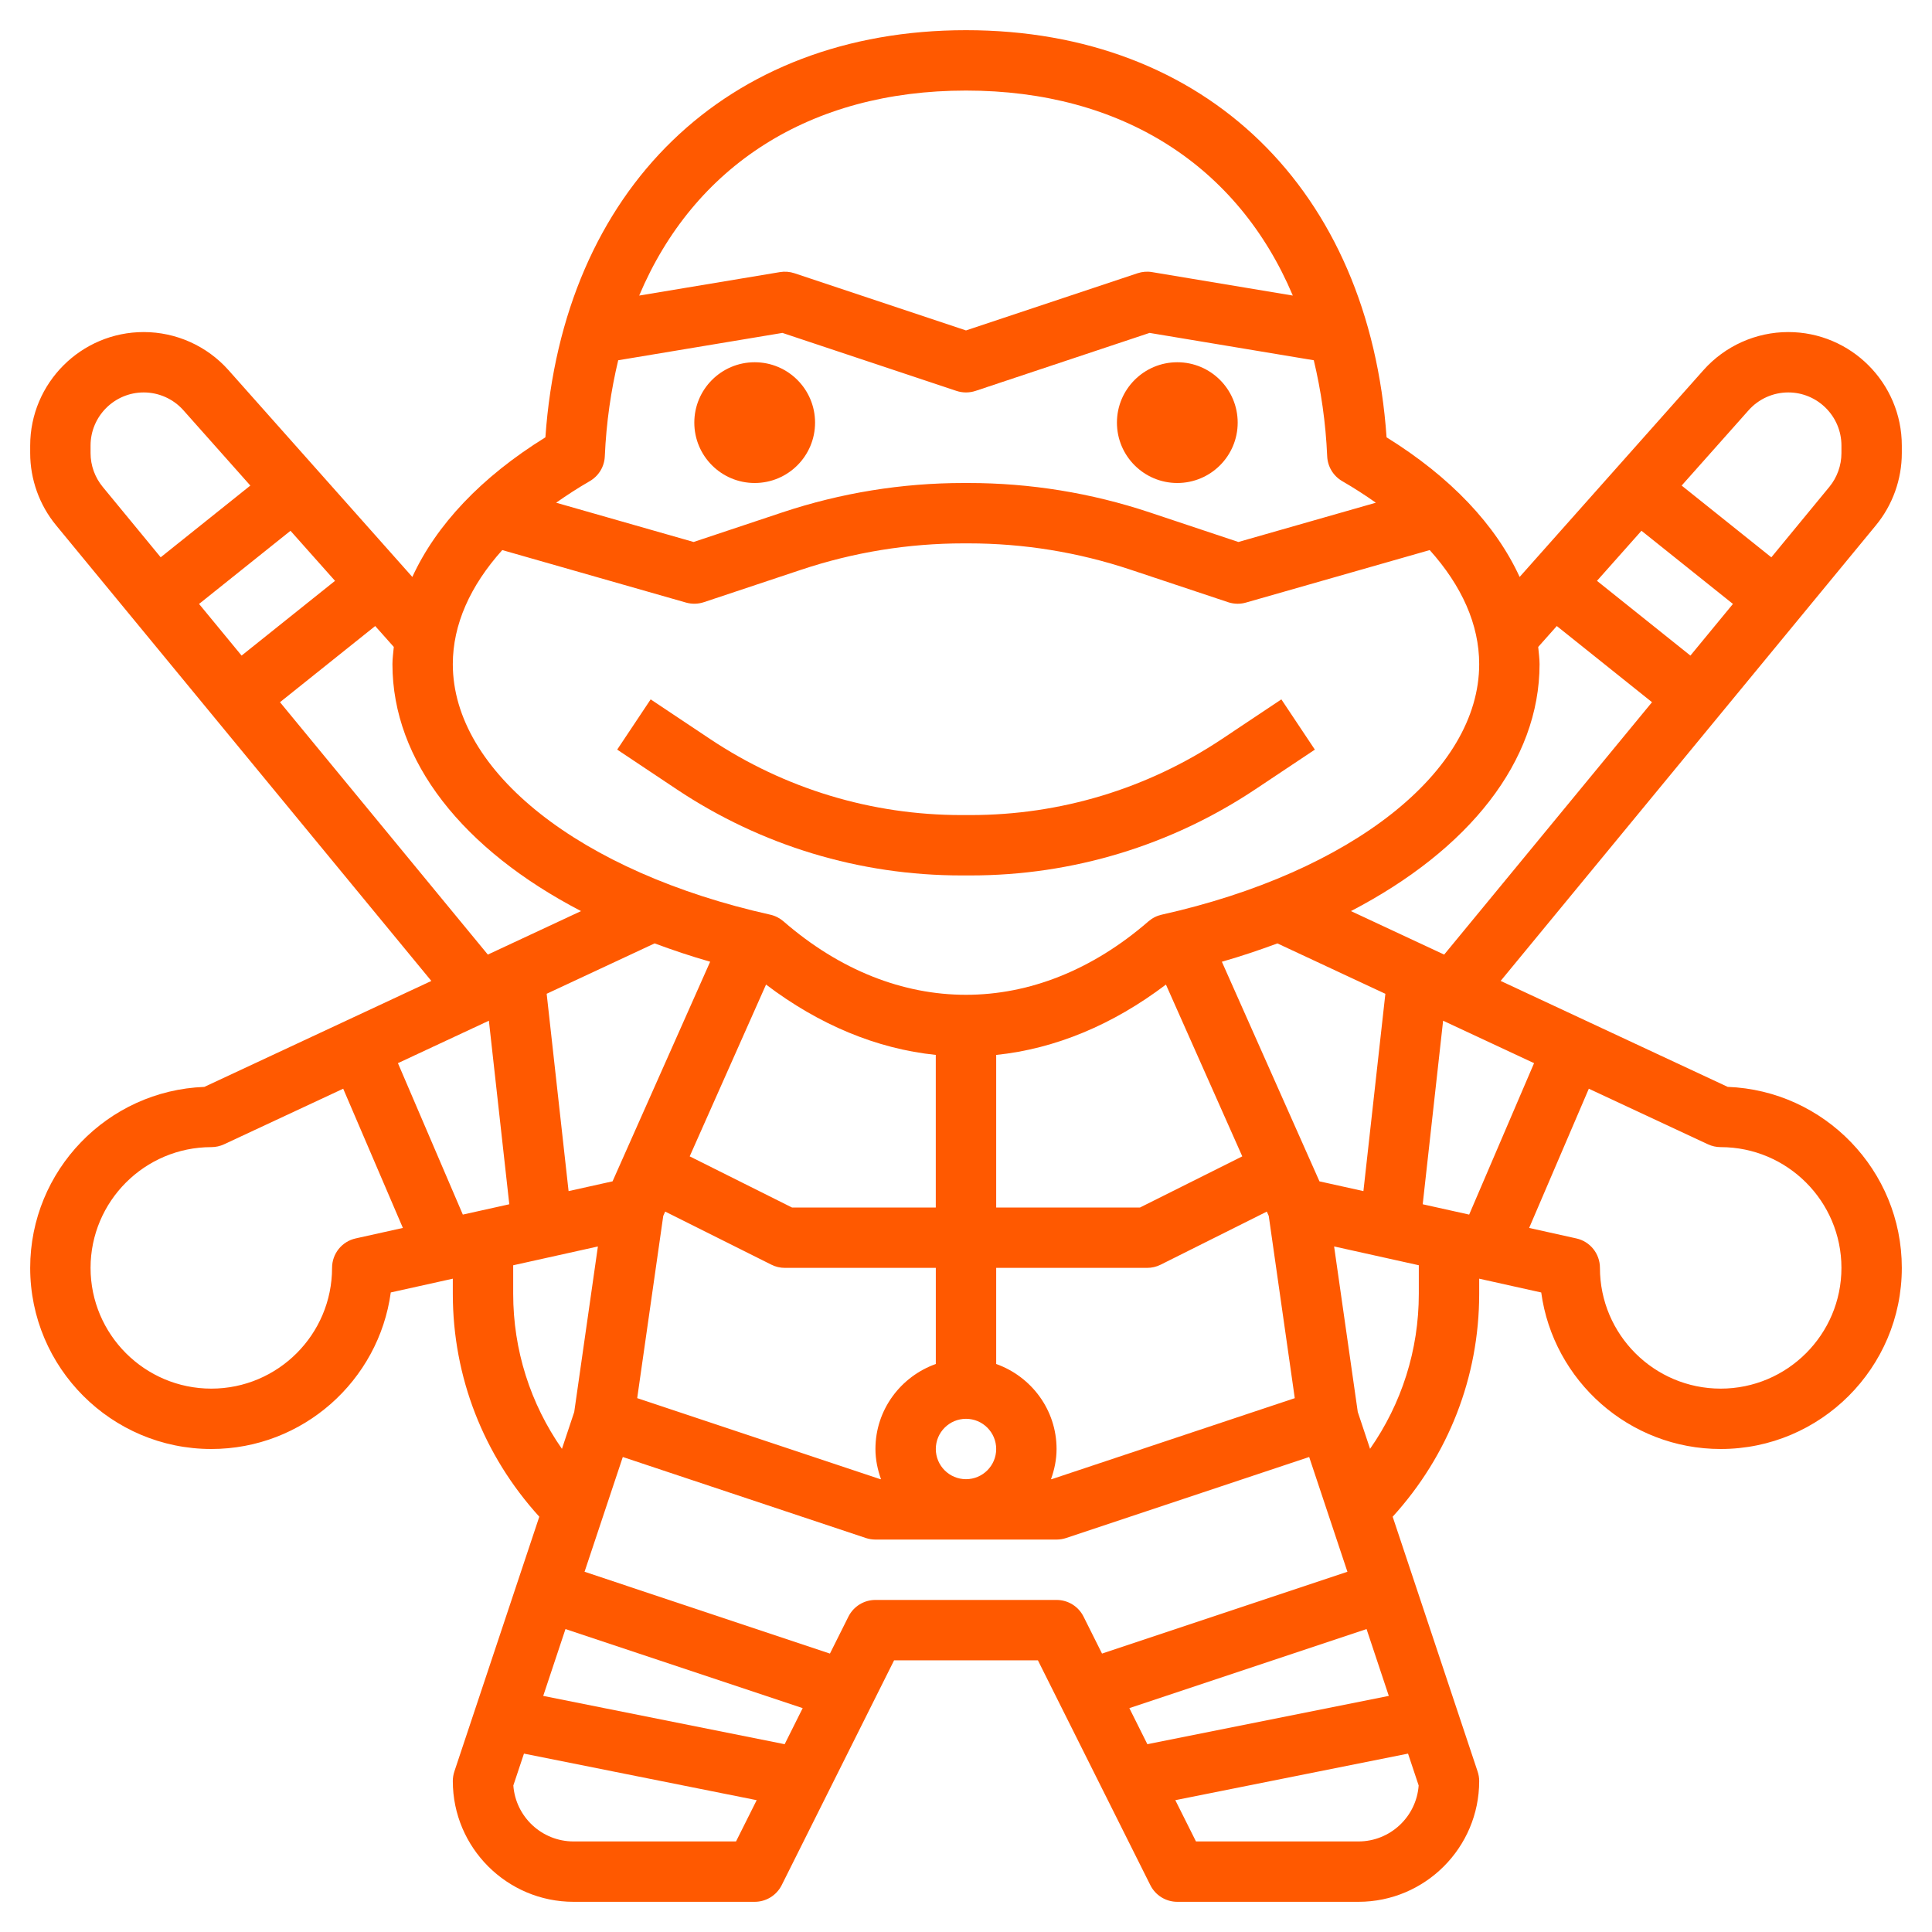 <?xml version="1.0" encoding="iso-8859-1"?>
<!-- Generator: Adobe Illustrator 22.1.0, SVG Export Plug-In . SVG Version: 6.00 Build 0)  -->
<svg fill="#ff5900" xmlns="http://www.w3.org/2000/svg" xmlns:xlink="http://www.w3.org/1999/xlink" version="1.1" id="Layer_3" x="0px" y="0px" viewBox="0 0 64 64" style="enable-background:new 0 0 64 64;" xml:space="preserve" width="512" height="512">
<g>
	<circle cx="25" cy="14" r="2"/>
	<circle cx="39" cy="14" r="2"/>
	<path d="M31.845,29h0.311c3.367,0,6.628-0.987,9.431-2.855l1.969-1.313l-1.109-1.664l-1.969,1.313   C38.004,26.129,35.126,27,32.155,27h-0.311c-2.971,0-5.849-0.871-8.321-2.519l-1.969-1.313l-1.109,1.664l1.969,1.313   C25.217,28.013,28.478,29,31.845,29z"/>
	<path d="M63,15.01v-0.25c0-2.073-1.688-3.76-3.761-3.76c-1.073,0-2.097,0.46-2.81,1.262l-6.089,6.85   c-0.792-1.723-2.282-3.306-4.408-4.625C45.359,6.273,39.941,1,32,1S18.641,6.273,18.067,14.487   c-2.126,1.318-3.616,2.902-4.408,4.625l-6.089-6.85C6.857,11.46,5.834,11,4.761,11C2.688,11,1,12.687,1,14.76v0.25   c0,0.87,0.305,1.719,0.858,2.391l12.431,15.094l-7.52,3.51C3.567,36.126,1,38.769,1,42c0,3.309,2.691,6,6,6   c3.032,0,5.546-2.261,5.945-5.186L15,42.358v0.5c0,2.76,1.021,5.357,2.865,7.385l-2.814,8.441C15.018,58.786,15,58.893,15,59   c0,2.206,1.794,4,4,4h6c0.379,0,0.725-0.214,0.895-0.553L29.618,55h4.764l3.724,7.447C38.275,62.786,38.621,63,39,63h6   c2.206,0,4-1.794,4-4c0-0.107-0.018-0.214-0.052-0.316l-2.814-8.441C47.979,48.215,49,45.618,49,42.858v-0.5l2.055,0.457   C51.454,45.739,53.968,48,57,48c3.309,0,6-2.691,6-6c0-3.231-2.567-5.874-5.769-5.996l-7.52-3.51L62.143,17.4   C62.695,16.729,63,15.879,63,15.01z M54.376,17.582l3.03,2.424l-1.409,1.711l-3.095-2.476L54.376,17.582z M32,3   c5.179,0,9.018,2.507,10.826,6.791l-4.662-0.777C38.006,8.986,37.839,9,37.684,9.051L32,10.946l-5.684-1.895   C26.162,9,25.995,8.987,25.836,9.014l-4.662,0.777C22.982,5.507,26.821,3,32,3z M20.035,15.116c0.049-1.13,0.206-2.187,0.444-3.182   l5.44-0.906l5.765,1.921C31.786,12.983,31.894,13,32,13s0.214-0.017,0.316-0.051l5.765-1.921l5.44,0.906   c0.238,0.995,0.395,2.051,0.444,3.182c0.015,0.342,0.203,0.652,0.499,0.823c0.397,0.229,0.765,0.469,1.113,0.714l-4.554,1.301   l-2.935-0.979C36.146,16.328,34.124,16,32.079,16h-0.158c-2.045,0-4.066,0.328-6.009,0.975l-2.935,0.979l-4.554-1.301   c0.348-0.245,0.716-0.485,1.113-0.714C19.832,15.768,20.021,15.458,20.035,15.116z M16.638,18.222l6.087,1.739   c0.193,0.055,0.399,0.051,0.591-0.013l3.229-1.076C28.282,18.293,30.091,18,31.921,18h0.158c1.83,0,3.639,0.293,5.376,0.873   l3.229,1.076C40.786,19.983,40.894,20,41,20c0.093,0,0.185-0.013,0.274-0.039l6.087-1.739C48.424,19.405,49,20.69,49,22   c0,3.561-4.227,6.896-10.518,8.3c-0.162,0.036-0.312,0.112-0.438,0.221c-3.736,3.244-8.354,3.244-12.09,0   c-0.125-0.108-0.275-0.185-0.438-0.221C19.227,28.896,15,25.561,15,22C15,20.69,15.576,19.405,16.638,18.222z M47.129,39.893   l0.676-6.081l3.013,1.406l-2.15,5.017L47.129,39.893z M45.165,39.457l-1.456-0.323l-3.233-7.275c0.64-0.182,1.248-0.389,1.84-0.607   l3.576,1.669L45.165,39.457z M46.006,56.179l-7.998,1.6l-0.597-1.195l7.858-2.619L46.006,56.179z M18.732,53.965l7.858,2.619   l-0.597,1.195l-7.998-1.6L18.732,53.965z M15.332,40.235l-2.15-5.017l3.013-1.406l0.676,6.081L15.332,40.235z M18.835,39.457   l-0.726-6.537l3.576-1.669c0.591,0.219,1.2,0.425,1.84,0.607l-3.233,7.275L18.835,39.457z M38.623,32.615l2.529,5.691L37.764,40H33   v-5.054C34.955,34.744,36.869,33.946,38.623,32.615z M31,40h-4.764l-3.389-1.694l2.529-5.691c1.755,1.331,3.668,2.129,5.623,2.33   V40z M21.971,40.279l0.064-0.144l3.518,1.759C25.691,41.964,25.845,42,26,42h5v3.184c-1.161,0.414-2,1.514-2,2.816   c0,0.352,0.072,0.686,0.184,1h-0.022l-8.054-2.685L21.971,40.279z M31,48c0-0.551,0.448-1,1-1s1,0.449,1,1s-0.448,1-1,1   S31,48.551,31,48z M33,45.184V42h5c0.155,0,0.309-0.036,0.447-0.105l3.518-1.759l0.064,0.144l0.862,6.036L34.838,49h-0.022   C34.928,48.686,35,48.352,35,48C35,46.698,34.161,45.598,33,45.184z M11.098,19.241l-3.095,2.476l-1.409-1.711l3.029-2.423   L11.098,19.241z M3,15.01v-0.25C3,13.79,3.79,13,4.761,13c0.502,0,0.981,0.215,1.315,0.591l2.217,2.494l-2.97,2.376l-1.92-2.332   C3.143,15.814,3,15.417,3,15.01z M9.275,23.261l3.154-2.523l0.616,0.693C13.029,21.62,13,21.809,13,22   c0,3.214,2.334,6.146,6.248,8.181l-3.088,1.441L9.275,23.261z M11.783,41.024C11.325,41.125,11,41.531,11,42c0,2.206-1.794,4-4,4   s-4-1.794-4-4s1.794-4,4-4c0.146,0,0.29-0.032,0.423-0.094l3.946-1.841l1.977,4.612L11.783,41.024z M17,42.858v-0.944l2.806-0.623   l-0.784,5.483l-0.407,1.221C17.569,46.497,17,44.722,17,42.858z M24.382,61H19c-1.054,0-1.92-0.819-1.995-1.854l0.352-1.055   l7.709,1.542L24.382,61z M29,53c-0.379,0-0.725,0.214-0.895,0.553l-0.612,1.224l-8.129-2.71l1.267-3.802l8.052,2.684   C28.786,50.983,28.893,51,29,51h6c0.107,0,0.214-0.017,0.316-0.051l8.052-2.684l1.267,3.802l-8.129,2.71l-0.612-1.224   C35.725,53.214,35.379,53,35,53H29z M45,61h-5.382l-0.684-1.367l7.709-1.542l0.352,1.055C46.92,60.181,46.054,61,45,61z M47,42.858   c0,1.864-0.569,3.639-1.615,5.136l-0.407-1.221l-0.784-5.483L47,41.913V42.858z M57,38c2.206,0,4,1.794,4,4s-1.794,4-4,4   s-4-1.794-4-4c0-0.469-0.325-0.875-0.783-0.976l-1.562-0.347l1.977-4.612l3.946,1.841C56.71,37.968,56.854,38,57,38z    M44.752,30.181C48.666,28.146,51,25.214,51,22c0-0.191-0.029-0.38-0.045-0.569l0.616-0.693l3.154,2.523l-6.885,8.361   L44.752,30.181z M61,15.01c0,0.407-0.143,0.805-0.401,1.119l-1.921,2.333l-2.971-2.377l2.217-2.494   C58.258,13.215,58.737,13,59.239,13C60.21,13,61,13.79,61,14.76V15.01z"/>
</g>
</svg>
